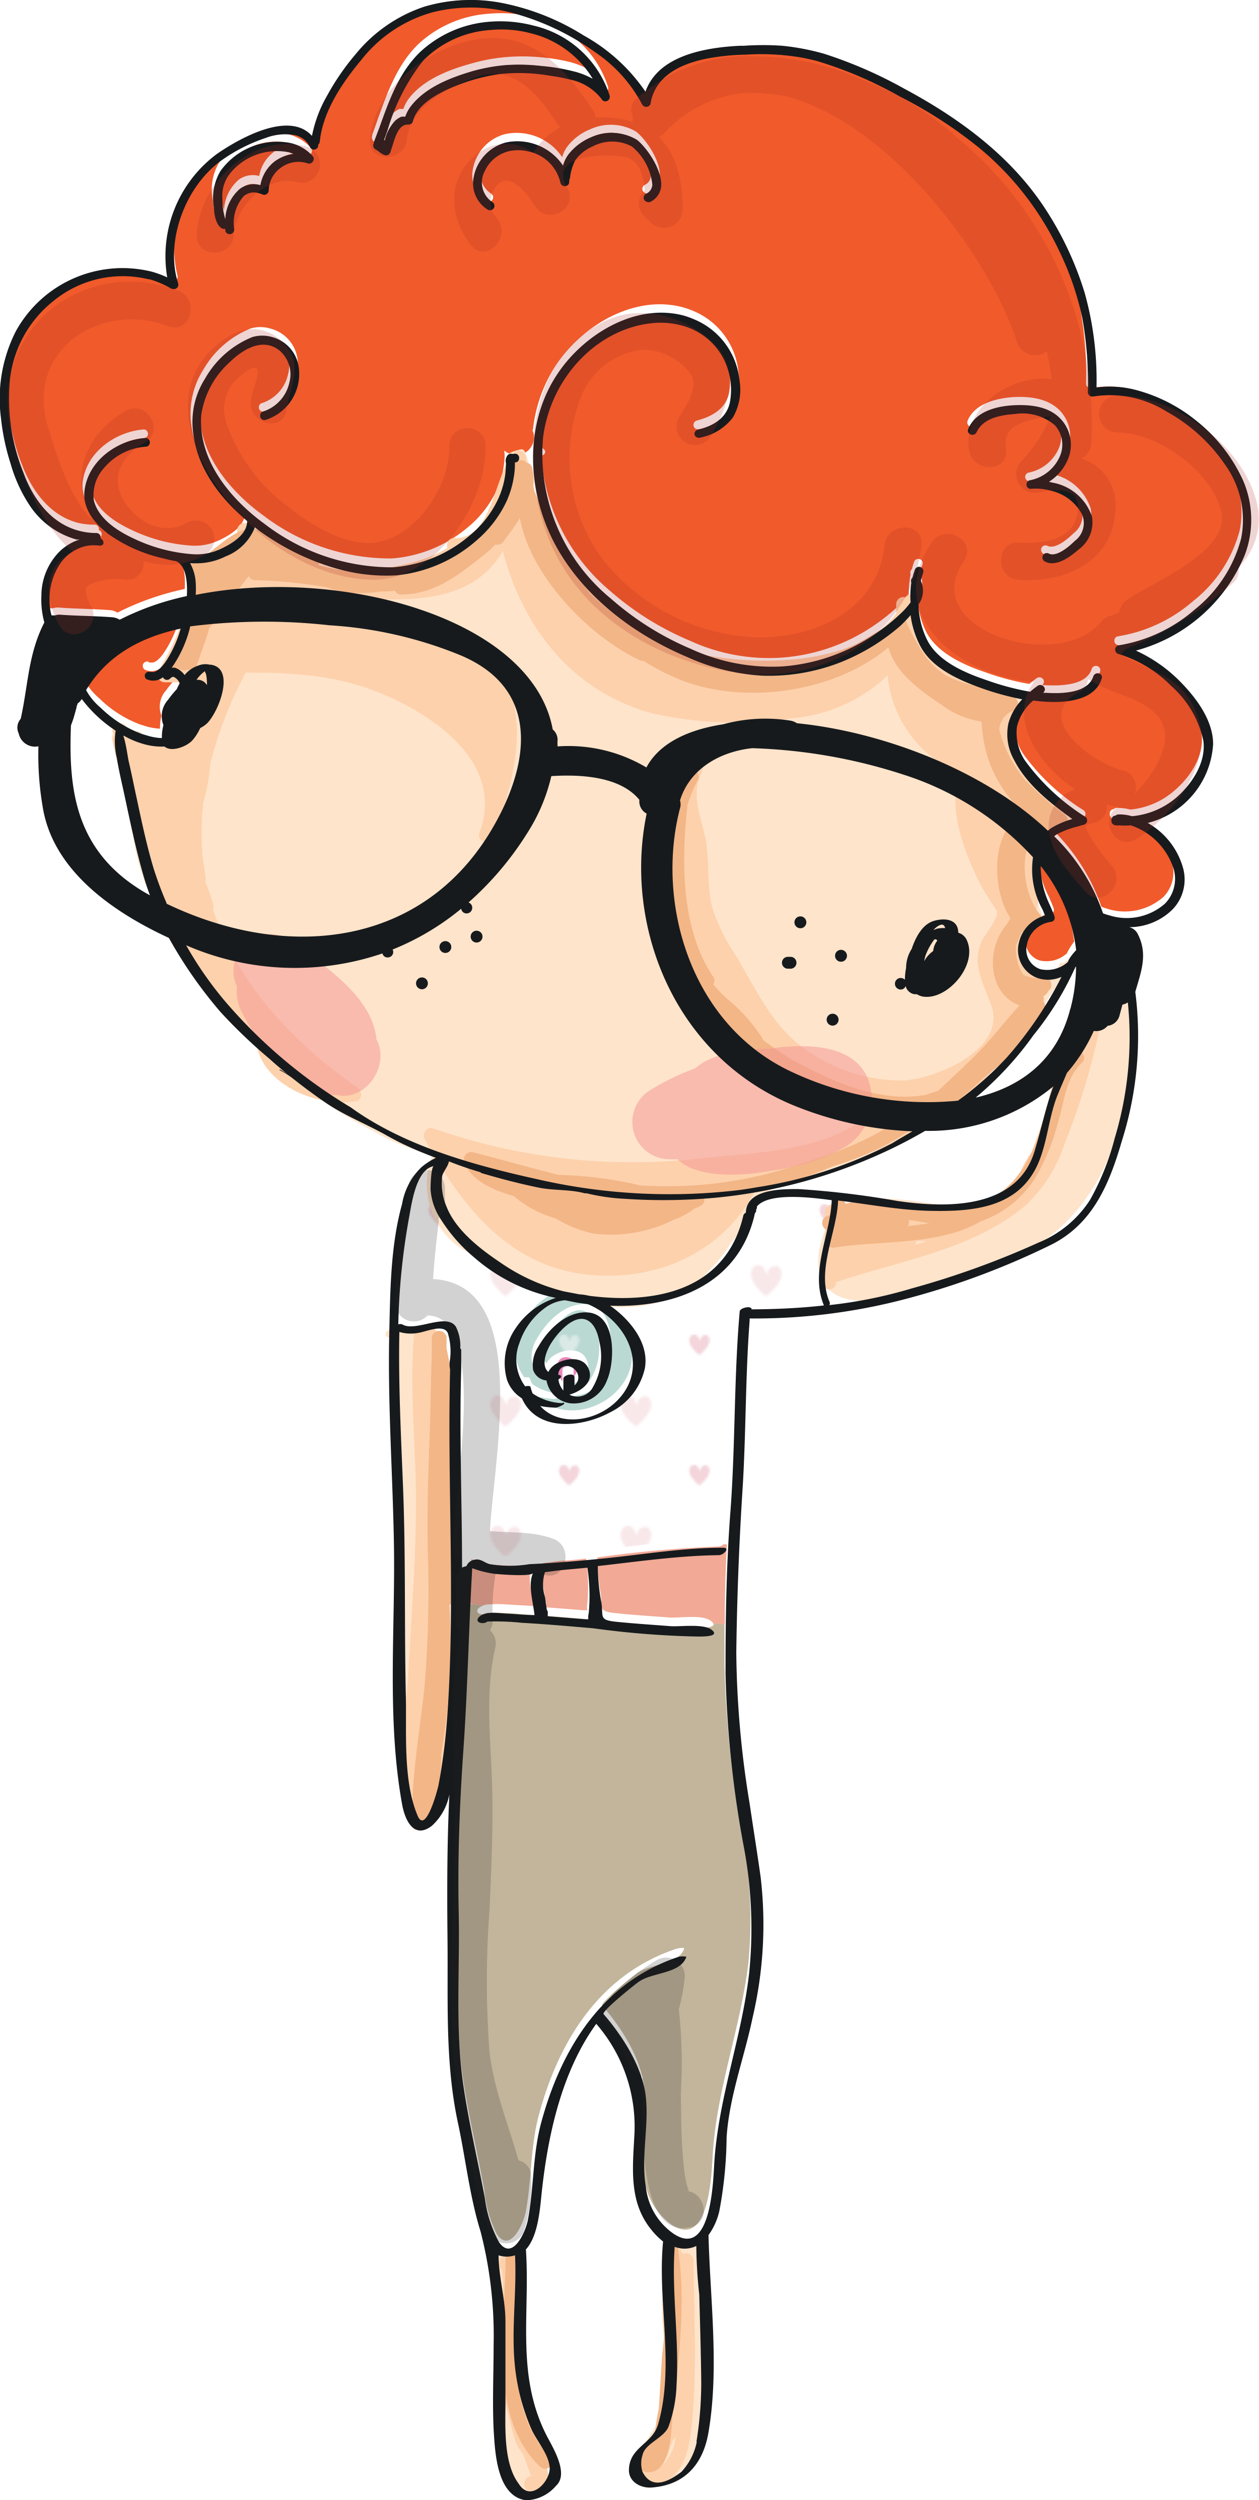 <svg xmlns="http://www.w3.org/2000/svg" xmlns:xlink="http://www.w3.org/1999/xlink" viewBox="0 0 106.46 211.36"><defs><style>.cls-1{fill:none;}.cls-2{fill:#bbd9d3;}.cls-3{fill:#ebf3f1;}.cls-4{fill:#dbeae6;}.cls-5{fill:#fff;}.cls-6{fill:#f9e8ea;}.cls-7{fill:#f4d5db;}.cls-8{fill:#e888b8;}.cls-9{fill:#f2a995;}.cls-10{fill:url(#New_Pattern_Swatch_17);}.cls-11{fill:#c2b59b;}.cls-12{fill:url(#New_Pattern_Swatch_21);}.cls-13{fill:#f15a2b;}.cls-14{fill:#fee4ca;}.cls-15{fill:#fdd1ac;}.cls-16{fill:#f3b687;fill-rule:evenodd;}.cls-17{fill:#f59292;opacity:0.5;}.cls-18{fill:#161a1d;}.cls-19{fill:#ae2d24;}.cls-19,.cls-20{opacity:0.2;}.cls-20{fill:#231f20;}</style><pattern id="New_Pattern_Swatch_17" data-name="New Pattern Swatch 17" width="58" height="58" patternTransform="translate(-128.05 367.25) scale(0.19)" patternUnits="userSpaceOnUse" viewBox="0 0 58 58"><rect class="cls-1" width="58" height="58"/><rect class="cls-2" x="-11.25" y="-11.25" width="80.5" height="80.5"/><path class="cls-3" d="M34.28,22.7s-3.92-1.59-5.12,3.69l-.1-.05c-1.33-6.45-5.49-3.65-5.49-3.65C18.48,28,28.89,35.8,28.89,35.8S39.6,27.87,34.28,22.7Z"/><path class="cls-4" d="M2.76-4.72S.15-5.78-.66-2.26l-.06,0c-.89-4.3-3.66-2.43-3.66-2.43C-7.77-1.21-.83,4-.83,4S6.31-1.27,2.76-4.72Z"/><path class="cls-4" d="M60.76-4.72s-2.61-1.06-3.42,2.46l-.06,0c-.89-4.3-3.66-2.43-3.66-2.43C50.23-1.21,57.17,4,57.17,4S64.31-1.27,60.76-4.72Z"/><path class="cls-4" d="M2.76,53.28S.15,52.22-.66,55.74l-.06,0c-.89-4.3-3.66-2.43-3.66-2.43C-7.77,56.79-.83,62-.83,62S6.31,56.73,2.76,53.28Z"/><path class="cls-4" d="M60.76,53.28s-2.61-1.06-3.42,2.46l-.06,0c-.89-4.3-3.66-2.43-3.66-2.43C50.23,56.79,57.17,62,57.17,62S64.31,56.73,60.76,53.28Z"/></pattern><pattern id="New_Pattern_Swatch_21" data-name="New Pattern Swatch 21" width="58" height="58" patternTransform="translate(-128.05 367.25) scale(0.19)" patternUnits="userSpaceOnUse" viewBox="0 0 58 58"><rect class="cls-1" width="58" height="58"/><rect class="cls-5" x="-11.25" y="-11.25" width="80.5" height="80.5"/><path class="cls-6" d="M34.28,22.7s-3.92-1.59-5.12,3.69l-.1-.05c-1.33-6.45-5.49-3.65-5.49-3.65C18.48,28,28.89,35.8,28.89,35.8S39.6,27.87,34.28,22.7Z"/><path class="cls-7" d="M2.76-4.72S.15-5.78-.66-2.26l-.06,0c-.89-4.3-3.66-2.43-3.66-2.43C-7.77-1.21-.83,4-.83,4S6.31-1.27,2.76-4.72Z"/><path class="cls-7" d="M60.76-4.72s-2.61-1.06-3.42,2.46l-.06,0c-.89-4.3-3.66-2.43-3.66-2.43C50.23-1.21,57.17,4,57.17,4S64.31-1.27,60.76-4.72Z"/><path class="cls-7" d="M2.76,53.28S.15,52.22-.66,55.74l-.06,0c-.89-4.3-3.66-2.43-3.66-2.43C-7.77,56.79-.83,62-.83,62S6.31,56.73,2.76,53.28Z"/><path class="cls-7" d="M60.76,53.28s-2.61-1.06-3.42,2.46l-.06,0c-.89-4.3-3.66-2.43-3.66-2.43C50.23,56.79,57.17,62,57.17,62S64.31,56.73,60.76,53.28Z"/></pattern></defs><title>finalAsset 3</title><g id="Layer_2" data-name="Layer 2"><g id="Layer_1-2" data-name="Layer 1"><path class="cls-8" d="M17.32,57.18l0,.1a4.08,4.08,0,0,0-.07-.93,1,1,0,0,0-.12-.33,2.88,2.88,0,0,0-.7.73A.94.94,0,0,1,17.32,57.18Z"/><path class="cls-8" d="M79.82,77.72c-.07-.26-.24-.4-.62-.15a1.8,1.8,0,0,0-.37.32,1.82,1.82,0,0,1,.3-.11A2.57,2.57,0,0,1,79.82,77.72Z"/><path class="cls-9" d="M49.55,131.76c-.62.07-1.24.13-1.85.17-.35,0-1,.12-1.75.21a3.66,3.66,0,0,0,0,2.1c.06.37.12.74.16,1.11a.19.19,0,0,1,.08.16v.37l3.18.25.29,0a1.39,1.39,0,0,1,0-.54A15.69,15.69,0,0,0,49.55,131.76Z"/><path class="cls-8" d="M48.5,115.7v.66a.88.88,0,0,0,.23-1.07c-.29-.62-1.35-.86-1.59,0a.88.88,0,0,0,0,.17c.35,0,.22.24,0,.39a1.88,1.88,0,0,0,.42.93v-1C47.54,115.5,48.5,115.29,48.5,115.7Z"/><path class="cls-10" d="M50,116.49a5.14,5.14,0,0,0,.51-3.84c-.14-.66-.4-1.56-1.11-1.82-1.15-.43-2.48,1.27-3,2.08s-.79,1.85-.18,2.34a1.6,1.6,0,0,1,.21-.32c.65-.76,2.44-1.2,3.07-.17.73,1.19-.39,2.08-1.47,2.39l-.09,0A1.47,1.47,0,0,0,50,116.49Z"/><path class="cls-10" d="M46.84,118.26a6.83,6.83,0,0,1-1.24-.17c1.52,1.69,4.44,1.41,6.26-.21,2.66-2.38,1.73-5.87-1.06-7.76a6.6,6.6,0,0,0-1.17-.63l-.92-.13-1-.2a3.26,3.26,0,0,0-1.7.65,6,6,0,0,0-2.17,3,3.78,3.78,0,0,0,.49,3.62c.22,0,.44,0,.46.07A3.66,3.66,0,0,0,45,117a4.64,4.64,0,0,0,2.52.83C48,117.88,47.06,118.27,46.84,118.26ZM46.11,116a1.28,1.28,0,0,1-1.13-.89,2.84,2.84,0,0,1,.46-2c.8-1.41,2.39-3,4.15-2.85,2.46.16,2.31,4.17,1.64,5.73a3.05,3.05,0,0,1-3.16,2A2.37,2.37,0,0,1,46.11,116Z"/><path class="cls-11" d="M60.34,137.31c0,.32-.93.29-1.36.3a73.11,73.11,0,0,1-8.87-.69c-2-.17-4-.35-6-.46a21.65,21.65,0,0,0-2.94-.11c-.37.31-1.15,0-.65-.44a1.48,1.48,0,0,1,.33-.18c-.42,0-.88-.22-1.15-.1-.17,3.83-.29,7.65-.56,11.49-.33,4.66-.5,9.25-.4,13.93.1,4.86-.31,9.82.41,14.65.47,3.13,1.22,6.28,1.8,9.4A10.52,10.52,0,0,0,42,188.85c1.11,1.68,2.25-.8,2.46-1.87.51-2.75.38-5.51,1.12-8.24,1.71-6.31,5.22-11.88,11.63-14a1.58,1.58,0,0,1,.65-.05c-.44,1.44-2.82,1.3-3.95,2.09-.27.19-3.18,2.53-3,2.76,1.63,1.83,3.33,4.54,3.57,7s-.43,5.09,0,7.57a5.6,5.6,0,0,0,2.37,4c3.15,2,3.32-4.42,3.42-6,.34-5.49,2.33-10.61,3-16.07a37.3,37.3,0,0,0-.52-11,91.37,91.37,0,0,1-1.49-14.29c0-1.13,0-2.25,0-3.38A1.1,1.1,0,0,0,60.34,137.31Z"/><path class="cls-9" d="M60.74,130.74a100.69,100.69,0,0,0-10.23.92,19.09,19.09,0,0,0,.26,2.92c.24,1.3-.34,1.62,1.28,1.79s3,.25,4.56.37c.84.06,2.85-.29,3.54.32a.53.53,0,0,1,.19.25,1.1,1.1,0,0,1,.94.07q0-3.42.19-6.83h-.29A.86.86,0,0,1,60.74,130.74Z"/><path class="cls-12" d="M70.18,100.68c-1.59-.21-5.38-.7-6.34.53a.31.31,0,0,1,.09.31l0,.12a.27.27,0,0,1-.09.15l-.06.15a.09.09,0,0,1,0,.06c-1.39,5.89-6.8,7.86-12.22,7.65l.21.14c1.56,1.15,3.12,3.07,2.75,5.15a5.43,5.43,0,0,1-2.9,3.7c-2.45,1.35-6.24,1.69-7.5-1.16a2.88,2.88,0,0,1-1.26-1.57,5.11,5.11,0,0,1,.75-4.38A6.32,6.32,0,0,1,46.93,109a15,15,0,0,1-6.82-3.54,13.59,13.59,0,0,1-3-3.56,5.07,5.07,0,0,1-.63-2.12c0-.22,0-1.94.29-2-1.5.3-1.88,3.09-2.09,4.25a56.75,56.75,0,0,0-.93,9.14.53.53,0,0,1,.34,0c1.09.69,3.77-1,4.53.22a3.51,3.51,0,0,1,.37,1.81.23.23,0,0,1,.08.19c0,.43,0,.86,0,1.28,0,0,.06.12,0,.22h0c-.17,5.61,0,11.23.06,16.85a1.79,1.79,0,0,1,.37-.12.88.88,0,0,1,.6-.52c.58-.18.85.19,1.37.35a10.64,10.64,0,0,0,3.38,0c2.1-.1,4.26-.29,6.36-.5,3.3-.33,6.64-.86,10-.9.42,0,.32.26.08.45h.29c.05-1.11.11-2.21.2-3.31.43-5.71.29-11.44.8-17.13,0-.29.84-.46,1-.21V110c2,0,4.09-.1,6.12-.31l0,0c-1.2-2.86.57-6,.66-8.9Z"/><path class="cls-9" d="M40.82,135.73a2.11,2.11,0,0,1,.38-.09.34.34,0,0,0,.12-.09.34.34,0,0,1-.12.09,11.23,11.23,0,0,1,1.68,0l2.25.13c-.17-1.17-.57-2.52-.13-3.56-.14.32-2.93.11-3.3.06a8.58,8.58,0,0,1-1.84-.47c-.07,1.26-.13,2.53-.19,3.79C39.94,135.51,40.4,135.73,40.82,135.73Z"/><path class="cls-8" d="M78.78,79.67a2,2,0,0,1,.34-.88.15.15,0,0,0-.24-.09A4.9,4.9,0,0,0,78.19,80a5.94,5.94,0,0,0-.16.58A2.3,2.3,0,0,1,78.78,79.67Z"/><path class="cls-13" d="M12.57,56l.13,0c.36.1.8-.24,1.28-1a10.22,10.22,0,0,0,1.19-2.66c-3.3.71-6.18,2.22-8,5.2a5.27,5.27,0,0,0,1.21,1.48,9.9,9.9,0,0,0,3.48,2.23l.59.18a5.1,5.1,0,0,0,1.08.17,4.21,4.21,0,0,1,.12-1.1,2.08,2.08,0,0,1,.4-2.15,7.57,7.57,0,0,1,.73-.88c.08-.18.17-.35.26-.51a1.08,1.08,0,0,0-.5-.53s-.15,0-.34.15a.37.37,0,0,1-.58-.13,1.36,1.36,0,0,1-1.12.26l-.17-.06a.37.37,0,0,1,.23-.71Z"/><path class="cls-13" d="M19.37,13.87a3.07,3.07,0,0,0-.66,2.24,5.71,5.71,0,0,0,.23,1.65,3.64,3.64,0,0,1,1.25-2.57,2,2,0,0,1,1.73-.31,3.19,3.19,0,0,1,1.19-2,3.31,3.31,0,0,1,1.61-.67,2.27,2.27,0,0,0-.46-.16A5.11,5.11,0,0,0,19.37,13.87Z"/><path class="cls-13" d="M88.7,75.82c.13.3.26.61.38.92a.38.38,0,0,1,0,.33.35.35,0,0,1-.26.18,2.38,2.38,0,0,0-2.06,1.94,1.73,1.73,0,0,0,1.13,2,2.57,2.57,0,0,0,2.32-.59l.09-.18a7,7,0,0,1,.53-.83,14,14,0,0,0-3-7.11A7.36,7.36,0,0,0,88.7,75.82Z"/><path class="cls-13" d="M45.7,4.84a16,16,0,0,1,2.56.42A7,7,0,0,1,50,6a8.47,8.47,0,0,0-5.21-3.83,9.73,9.73,0,0,0-3.48-.28,8.78,8.78,0,0,0-5.67,2.61,17.3,17.3,0,0,0-3,5.9l-.27.76a.56.56,0,0,1,0,.08,3.59,3.59,0,0,1,.88-1.68,1.79,1.79,0,0,1,.54-.35l.22,0h.1a3.17,3.17,0,0,1,.51-.94c1.32-1.67,3.6-2.44,5.2-2.89a15.16,15.16,0,0,1,2.82-.54A16.52,16.52,0,0,1,45.7,4.84Z"/><path class="cls-13" d="M103.45,38.58a14.55,14.55,0,0,0-5-4.55,9.05,9.05,0,0,0-6.17-1.24h-.16a.38.38,0,0,1-.28-.38,31.11,31.11,0,0,0-.47-6.2,24.46,24.46,0,0,0-2-5.8,25.3,25.3,0,0,0-6.72-8.64,38,38,0,0,0-6.64-4.36,34.63,34.63,0,0,0-7-3c-.48-.12-1-.23-1.4-.31A20.68,20.68,0,0,0,63,3.88a19.59,19.59,0,0,0-3.27.34c-2.87.58-4.48,1.88-4.78,3.86a.37.37,0,0,1-.17.26.39.39,0,0,1-.54-.14,12.12,12.12,0,0,0-3.87-4.35A21.64,21.64,0,0,0,43.51.53a13.56,13.56,0,0,0-7-.12,11.69,11.69,0,0,0-6,4c-1.38,1.68-3.26,4.22-3.52,7a.35.35,0,0,1-.14.25.33.33,0,0,1-.07.27.37.37,0,0,1-.39.13.4.4,0,0,1-.24-.2,1.8,1.8,0,0,0-1.23-1,4.63,4.63,0,0,0-2.5.23,13.78,13.78,0,0,0-3.88,2A10,10,0,0,0,15,23.27a.4.4,0,0,1-.08.38.37.37,0,0,1-.37.1l-.1,0a7.79,7.79,0,0,0-1.86-.81l-.09,0a9.26,9.26,0,0,0-8.07,1.85A9.9,9.9,0,0,0,.74,31.34a17,17,0,0,0,1.14,8c.58,1.5,1.94,4.12,4.68,4.85A5.54,5.54,0,0,0,8,44.35a.37.37,0,0,1,.36.41.09.09,0,0,1,0,.05l0,0a.36.36,0,0,1,.22.46.35.35,0,0,1-.45.25l-.1,0a2.88,2.88,0,0,0-1.68.31A3.64,3.64,0,0,0,5,46.91a5.42,5.42,0,0,0-1,3.3,4.86,4.86,0,0,0,.17,1.22,1.35,1.35,0,0,1,.28,0,1.32,1.32,0,0,1,.5-.07c1.44.11,2.89.11,4.33.22a1.32,1.32,0,0,1,.65.21,23.33,23.33,0,0,1,5.69-2,8.72,8.72,0,0,0,0-1c-.08-1.07-.37-1.69-.91-1.94l-.05,0-.68-.14-.71-.17A12.72,12.72,0,0,1,9.1,44.48C7.56,43.35,6.83,42,7,40.67c.38-2.59,2.91-4.18,5.1-4.36l.13,0a.38.38,0,0,1,.28.4.37.37,0,0,1-.33.33,5.13,5.13,0,0,0-3.56,1.81,3.39,3.39,0,0,0-.85,2.71c.28,1.24,1.41,2.33,3.34,3.23a13.76,13.76,0,0,0,5,1.33,4.76,4.76,0,0,0,2.38-.43c1.48-.68,2.21-1.46,2.26-2.38-1.87-1.55-4.14-4.07-4.56-7.33a6.88,6.88,0,0,1,1-4.72,8.09,8.09,0,0,1,4-3.49,2.9,2.9,0,0,1,1.65,0A3.09,3.09,0,0,1,25.09,30a4.07,4.07,0,0,1-2.74,4.79h-.2a.36.36,0,0,1-.26-.35.37.37,0,0,1,.28-.37,3.3,3.3,0,0,0,2.2-2.49,2.62,2.62,0,0,0-.83-2.65,2.24,2.24,0,0,0-.82-.43c-1.42-.38-2.88.89-3.44,1.45a7.45,7.45,0,0,0-2.37,4.48c-.28,4.58,3.67,7.94,5.39,9.17a17.68,17.68,0,0,0,10.83,3.61,11.23,11.23,0,0,0,6.4-2.61A9,9,0,0,0,42,41.44a6.91,6.91,0,0,0,.59-2,6.2,6.2,0,0,0,.08-.93s0-.1,0-.15a.77.77,0,0,1,.13-.64l.09-.07a.28.28,0,0,1,.12-.38,11.24,11.24,0,0,1,1.72-1,.31.31,0,0,1,.33.11A12.39,12.39,0,0,1,47,30.89c2.17-3.29,6.53-6,10.68-4.93a8.19,8.19,0,0,1,1.05.37,6.25,6.25,0,0,1,3.71,5.09,4.81,4.81,0,0,1-.57,3.17,4.68,4.68,0,0,1-2.77,1.69h-.19a.37.37,0,0,1-.27-.36.39.39,0,0,1,.29-.37c1.59-.41,2.51-1.21,2.73-2.38A5.82,5.82,0,0,0,61,29.35a5.51,5.51,0,0,0-3.46-2.62,6.76,6.76,0,0,0-2.25-.21c-4.73.36-8.79,4.52-9.44,9.7a12,12,0,0,0-.1,1.47A1.55,1.55,0,0,0,46,38c.25.2,0,.51-.23.51a16.33,16.33,0,0,0,5.77,11.4,24.68,24.68,0,0,0,6.79,4.25A16,16,0,0,0,66,55.6,15.84,15.84,0,0,0,73.72,53a17,17,0,0,0,2.36-1.88,7.71,7.71,0,0,0,.77-.9A8.67,8.67,0,0,1,77,48.55a.39.39,0,0,1,0-.28.33.33,0,0,1,.11-.15,4.71,4.71,0,0,1,.2-.66.38.38,0,0,1,.68,0,.36.36,0,0,1,0,.29,5.45,5.45,0,0,0-.2.69,1.94,1.94,0,0,1-.2,2,7.09,7.09,0,0,0,.77,3.06c1,1.8,3.28,2.76,4.93,3.32a21.58,21.58,0,0,0,3.75,1c.2-.17.41-.34.64-.5a.39.39,0,0,1,.59.24.38.38,0,0,1-.15.36l0,0h.21c2.34.14,3.7-.34,4-1.42a.38.38,0,0,1,.68,0,.36.36,0,0,1,0,.29c-.43,1.34-1.92,2-4.32,2a13.42,13.42,0,0,1-1.46-.12,4,4,0,0,0-1.38,2.24,4.14,4.14,0,0,0,.7,2.86,18.18,18.18,0,0,0,5.08,4.73.38.38,0,0,1,.15.37.37.37,0,0,1-.25.29l-.53.15a7.43,7.43,0,0,0-1.76.66c-.09.05-.16.12-.24.17a16.68,16.68,0,0,1,4.13,6.51,5.1,5.1,0,0,0,.55.19,4.93,4.93,0,0,0,4.68-1,2.93,2.93,0,0,0,.73-2.94,5.68,5.68,0,0,0-3.62-3.68,6.79,6.79,0,0,1-1,0,1,1,0,0,1-.27,0,.38.38,0,0,1-.36-.33v-.1a.37.37,0,0,1,.13-.31.35.35,0,0,1,.22-.08.32.32,0,0,1,.25-.1,4.18,4.18,0,0,1,1.14.14,6.62,6.62,0,0,0,3.78-1.65c1.27-1.09,2.52-2.92,2.24-4.79A8.48,8.48,0,0,0,99,57.26a10.6,10.6,0,0,0-4.51-2.74.37.37,0,0,1-.26-.38.36.36,0,0,1,.32-.35,12.78,12.78,0,0,0,6.37-3,11.26,11.26,0,0,0,3.92-6A8.05,8.05,0,0,0,103.45,38.58ZM26.33,12.94a.36.36,0,0,1-.41.17l-.19-.06a2.48,2.48,0,0,0-2.13.44,2.45,2.45,0,0,0-1,1.91.35.35,0,0,1-.14.28.37.37,0,0,1-.32.07,1.9,1.9,0,0,0-.38-.13,1.31,1.31,0,0,0-1.27.26,3.45,3.45,0,0,0-.81,2.78.36.36,0,0,1-.12.33.38.38,0,0,1-.35.08.34.34,0,0,1-.27-.3.66.66,0,0,1,0-.14.51.51,0,0,1-.18,0c-.55-.15-.72-1.15-.77-1.74a4.47,4.47,0,0,1,.54-3.15,5.92,5.92,0,0,1,5.92-2.37,3.66,3.66,0,0,1,1.84,1.15A.35.35,0,0,1,26.33,12.94Zm11.39-6c-1.17.55-2.56,1.36-2.91,2.69a.38.38,0,0,1-.37.27c-.75,0-1,.77-1.37,1.81-.06.2-.11.39-.17.55a.38.38,0,0,1-.45.23h0a1.94,1.94,0,0,1-.5-.3,1.7,1.7,0,0,0-.28-.18.41.41,0,0,1-.19-.25.36.36,0,0,1,0-.3.29.29,0,0,1,0-.09c.16-.41.31-.84.46-1.28.81-2.26,1.65-4.61,3.41-6.34a9.71,9.71,0,0,1,6-2.59A10.9,10.9,0,0,1,45,1.44a8.83,8.83,0,0,1,6.41,5.89.38.38,0,0,1-.09.39.35.35,0,0,1-.36.1.33.33,0,0,1-.2-.15A4.52,4.52,0,0,0,48.06,6a12.39,12.39,0,0,0-1.54-.3,15.79,15.79,0,0,0-4.36-.12A16,16,0,0,0,37.72,6.89ZM55.78,15a1.6,1.6,0,0,1-.93,1.33.34.34,0,0,1-.26,0,.38.38,0,0,1-.07-.7.88.88,0,0,0,.52-.77,4.79,4.79,0,0,0-1.74-3.22,3.51,3.51,0,0,0-3.31,0,3.45,3.45,0,0,0-1.47,1.16,4.14,4.14,0,0,0-.44,1.51c0,.13,0,.25-.07.38a.41.41,0,0,1-.18.26.38.38,0,0,1-.56-.24,3.49,3.49,0,0,0-2.64-2.63A3.68,3.68,0,0,0,43.12,12a3,3,0,0,0-2.24,1.71,2,2,0,0,0,.65,2.66.37.37,0,0,1,.14.46.38.38,0,0,1-.44.21L41.12,17A2.6,2.6,0,0,1,40,14.24a3.73,3.73,0,0,1,2.7-2.9,4.64,4.64,0,0,1,4.84,1.95,2.7,2.7,0,0,1,.51-1,4.59,4.59,0,0,1,1.81-1.34,4.2,4.2,0,0,1,3.93.18C54.54,11.7,55.93,13.59,55.78,15ZM91.09,45.81c-.68.59-1.69,1.35-2.6,1.1a1.06,1.06,0,0,1-.25-.09.39.39,0,0,1-.18-.48.37.37,0,0,1,.5-.2c.49.26,1.31-.17,2.22-1.06a1.89,1.89,0,0,0,.6-2.26,3.93,3.93,0,0,0-2.67-2,4.44,4.44,0,0,0-1.6-.15l-.14,0a.37.37,0,0,1-.28-.37.38.38,0,0,1,.3-.35,3.51,3.51,0,0,0,2.52-2,2.45,2.45,0,0,0-.42-2.66,4.22,4.22,0,0,0-3.36-.94c-1.8.12-2.85.61-3.22,1.5a.37.37,0,1,1-.69-.28c.65-1.57,2.68-1.91,3.84-2,1.87-.1,3.16.29,4,1.18a3.18,3.18,0,0,1,.56,3.44A4.09,4.09,0,0,1,88.63,40l.29.07A4.35,4.35,0,0,1,92.23,43,2.81,2.81,0,0,1,91.09,45.81Z"/><path class="cls-13" d="M43.65,38.47a1.5,1.5,0,0,0,0-3,1.5,1.5,0,0,0,0,3Z"/><path class="cls-14" d="M94.67,81.39c-1.15-2-3.29-1.06-4.72,0a.29.29,0,0,0-.13,0h0l-.14,0,0,0a.18.18,0,0,0-.07.05h0l-.05.09h0a.41.41,0,0,0,0,.11h0A2.1,2.1,0,0,1,86,81.12c-.45-1.31,1-2.79,2-3.35a.32.32,0,0,0,.14-.36C87,74.62,87,70,90.78,69.48a.32.32,0,0,0,.15-.53c-1.21-1-2.62-1.85-3.73-3A5.46,5.46,0,0,1,87,59.1c.15-.2.09-.55-.22-.54-3.72.2-9.16-1.61-9.33-6a.31.31,0,0,0-.35-.3l.13-.14c.22-.26-.07-.7-.38-.49-1.46,1-2.81,2.08-4.36,2.9a.29.29,0,0,0-.06.47c-4.42,2.11-10,2-14.52.27C51.54,52.92,47,47.24,44.92,41a.27.27,0,0,0-.13-.16v-.4a4.51,4.51,0,0,0-.43-2.29A.29.29,0,0,0,44,38c-.28.06-1.1.25-1.14.61A14.3,14.3,0,0,1,41.63,43a9.66,9.66,0,0,1-6.32,4.88c-4.64,1.24-9.85-.55-13.77-3a.32.32,0,0,0-.47.27c-.07,1.7-3.79,2.53-5.11,2.47a.31.31,0,0,0-.22.53c1.71,1.83.16,6.38-1.58,7.74a.32.32,0,0,0,0,.45c.05.07.12.12.18.19a.3.3,0,0,0,0,.51,8.72,8.72,0,0,1,1.38.87c-.71,1.69-1.5,3.28-2.07,5.05-.51,1.56-1.46.5-2.22-.09A5.41,5.41,0,0,0,9.84,62a.3.3,0,0,0-.39.3,15.92,15.92,0,0,0,.94,3.52,21.49,21.49,0,0,1,.91,5.11,16.09,16.09,0,0,0,2.86,7.16c.54.82,1.11,1.65,1.67,2.48-.05,1.82,1.72,3.31,2.85,4.59a58.05,58.05,0,0,0,6,5.88,33,33,0,0,0,6.68,4.46,20.25,20.25,0,0,0,5.2,2.15A6.58,6.58,0,0,0,41,106.45a.3.3,0,0,0,.29-.09c2.54,2.49,5.91,3.58,9.58,4a11,11,0,0,0,6.81-1.06,13.29,13.29,0,0,0,4.12-4.22,7.39,7.39,0,0,0,1.6-2.72c.72-1.49,1.66-1.8,3.18-2.22a46.52,46.52,0,0,0,10-3.93,36.82,36.82,0,0,0,8.31-6.61,20.51,20.51,0,0,0,3-3.94c1-1.62,1.77-3.16,3.5-4a97.52,97.52,0,0,1-2,11c-.87,3.14-2.55,7.86-6,9-4,1.29-10.25-2.46-13.21,1.68-.95,1.34-1.52,4.12-.29,5.48s3.16,1.22,4.74,1a34.64,34.64,0,0,0,6.92-1.91,27.87,27.87,0,0,0,6.8-3.09c5.25-3.73,7.22-10.57,7.46-16.72C95.82,85.91,95.81,83.32,94.67,81.39Z"/><path class="cls-14" d="M38.15,125.87a119.8,119.8,0,0,0-.61-13,.33.33,0,0,0-.32-.31c-1.13,0-2.25.06-3.38,0a.74.74,0,0,0-.58-.51c-.25,0-.34.22-.27.41h0c-.39-.07-.56.54-.17.6l.62.07c.15,1.32,0,5.16,0,5.75-.12,3.84.17,7.71.21,11.56,0,4.85-.05,9.71.08,14.56,0,1.84.07,3.68.15,5.52a7.47,7.47,0,0,0,1,4,.31.31,0,0,0,.43.11c1.62-1.09,1.91-3.6,2.13-5.37.41-3.4.65-6.84.78-10.26C38.35,134.61,38.22,130.24,38.15,125.87Z"/><path class="cls-14" d="M45.26,204a14.62,14.62,0,0,1-1.51-5.86c0-2.54.45-5,.26-7.59,0-.22-.27-.43-.47-.27H42a.26.26,0,0,0-.18-.06c-.2-.29-.69,0-.51.35,2,3.72,1.33,8.28.83,12.28a11.18,11.18,0,0,0,.59,5.87c.29.7,1.06,2.18,2.06,2C47.46,210.33,45.78,205.29,45.26,204Z"/><path class="cls-14" d="M59.77,197.15c0-2.6-.08-5.21-.18-7.81a.33.33,0,0,0-.4-.31,6.18,6.18,0,0,1-2.42.26l-.13,0h0c-.18-.36-.72,0-.54.32a1.78,1.78,0,0,0,.23.33c.21,2.16-.25,4.28-.22,6.44a11.16,11.16,0,0,0,.47,2.75,5.52,5.52,0,0,1-.35,4.77c-.55,1-4.38,5.71-1.21,6.18,1.1.16,2.15-.74,2.86-1.45a7.75,7.75,0,0,0,1.81-4.71C59.93,201.72,59.75,199.39,59.77,197.15Z"/><path class="cls-15" d="M89.87,69.18a.63.63,0,0,0,.13-1c-2.35-2.53-5.37-4.66-4-8.56a.63.63,0,0,0-.28-.71,19.33,19.33,0,0,0-4.44-1.83c-2.76-.87-4-2.41-4.23-4.85a6.23,6.23,0,0,0,.52-1c.29-.69-.64-1.28-1-.73a.61.61,0,0,0-.79.58q0,.41,0,.78c-3.31,4.55-12.3,4.48-17,3.33C51.51,53.46,45.3,46,44.48,38.72c0-.48-.67-.91-1.07-.44-1.65,2-1.78,7.33-5,7.21a.6.6,0,0,0-.57.83C35,48,31.76,48.2,28.57,48.23a.55.55,0,0,0-.49.27,10.69,10.69,0,0,1-4.36-2C22.82,45.75,22,45,21,44.29a.63.63,0,0,0-.94.54c0,2-2,2.4-3.56,2.62a.48.48,0,0,0-.37.22.66.66,0,0,0-.39.71c.5,3.08-.85,5.78-2.35,8.36a.63.63,0,0,0,.54.94l1.19,0a.54.54,0,0,0,0,.22,10.45,10.45,0,0,1-1.42,4.44,3,3,0,0,1-1.45.13l-.09-.24a.65.65,0,0,0-1-.27,2.63,2.63,0,0,1-.47-.52c-.44-.67-1.52,0-1.08.63a.86.86,0,0,0,.07.1.54.54,0,0,0-.13.56c1.44,5.19,2.16,10.21,4.4,15.19,1.9,4.19,4.21,7.85,7.81,10.49a.57.57,0,0,0,0,.22c.82,3.25,5.26,5,8.33,4.46.58-.11.55-.86.15-1.14C24.85,88.21,20,83.09,18,76.83a.53.53,0,0,0,0-.47c-.18-.59-.39-1.19-.62-1.78l0-.2a.8.8,0,0,0,0-.27c-.09-.64-.19-1.27-.28-1.91a1.1,1.1,0,0,1,0-.18,23.36,23.36,0,0,1,0-3.24c0-.14,0-.29.05-.43s0-.27,0-.4a15.12,15.12,0,0,0,.63-3.39,34,34,0,0,1,3-7.7c4.1,0,7.85.19,11.86,1.93,4.57,2,10,6,7.9,11.62-.28.76.93,1.08,1.21.33l0-.11a.74.74,0,0,0,.13-.21c1.58-4.42,3-9.8.31-14.09-1.75-2.79-5.56-3.66-8.66-4.54a.67.67,0,0,0-.62-.67,21.41,21.41,0,0,1-5.27-.73l2.22.15a.55.55,0,0,0,.47.23,11,11,0,0,0,1.5-.12c4.32.16,8.48-.29,10.69-4.06,1.72,6.55,5.92,11.93,12.71,13.73a32.23,32.23,0,0,0,11.83.39,13.41,13.41,0,0,0,8-3.61,9.91,9.91,0,0,0,6.29,8.35c-1.43,2.36.22,6.55,1.23,8.67a19.08,19.08,0,0,0,1.66,2.78c.39.54-1,2.14-1.23,2.68-.89,1.93.19,3.63.82,5.43,1.33,3.84-5.09,6.34-7.69,6.34a14.21,14.21,0,0,1-8.83-3.24c-2.24-1.9-3.64-4.92-5.13-7.4a15.77,15.77,0,0,1-1.94-3.95c-.44-1.64-.27-3.53-.49-5.22,0,0,0-.05,0-.08s0,0,0-.08c-.32-2-1.46-4.12-.39-6.12a.63.63,0,0,0-1.08-.63,20.71,20.71,0,0,0,4.85,25.91c3.05,2.47,6.66,3,10.37,3.62-3.45,3.17-9.75,3.28-14.08,3.75a51,51,0,0,1-22.8-2.52c-.54-.19-.94.48-.7.92,3,5.47,7,10.7,13.66,11.43,5.91.65,11.43-1.82,14.23-6.95h.17c2.56-.37,5.28-1.74,7.72-2.62a45.73,45.73,0,0,0,6.93-3.09c4.66-2.61,7.55-7.48,10.18-11.95a.64.64,0,0,0-.71-.92c-3.16.62-.61-4.45-.36-5.67a3.74,3.74,0,0,0-.3-2C86.79,72.08,88,70.49,89.87,69.18Z"/><path class="cls-15" d="M91.75,87a41.68,41.68,0,0,0-2,4.22.59.59,0,0,0-.64.43,50.79,50.79,0,0,1-1.89,5.75,8.8,8.8,0,0,0-.9,1.59,6.88,6.88,0,0,1-2.19,2.1c-1.77,1.06-4.82.87-6.84,1a24.39,24.39,0,0,1-6.72-.27.64.64,0,0,0-.79.6c0,.85,0,1.69-.07,2.53a13,13,0,0,0-.25,3.43c0,.68,1.07.88,1.23.16l0-.15c5.37-1.82,11.74-2.77,16.12-6.57A12.51,12.51,0,0,0,90,96.75a58.43,58.43,0,0,0,2.87-9.27A.62.62,0,0,0,91.75,87ZM77.38,105.22a.42.42,0,0,0,.1-.32l.09,0a7.56,7.56,0,0,0,.83,0Q77.89,105.09,77.38,105.22Z"/><path class="cls-15" d="M36.9,112.57a.7.7,0,0,0-.93-.38.67.67,0,0,0-.94.54c-.45,4.88.18,9.69.15,14.56s-.42,9.66-.66,14.48c-.05,1-1.09,8.35.34,10.14l.09.24a.62.62,0,0,0,1,.1c1.33-.41,1.44-3.07,1.59-4.1A61.1,61.1,0,0,0,38,137.59c-.11-4.58,0-9.07.33-13.64A25.58,25.58,0,0,0,36.9,112.57Z"/><path class="cls-15" d="M44,203a23.79,23.79,0,0,1-.58-6.44c.06-1.73.76-4-.07-5.58l0,0a0,0,0,0,0,0,0l-.05-.06s0-.06-.07-.08a.55.55,0,0,0-.58-.12.58.58,0,0,0-.43.4v0a.76.76,0,0,0,0,.16v.16a.57.57,0,0,0,.2.46,9.67,9.67,0,0,1-.08,3.48,30.13,30.13,0,0,0,0,4.75,19.58,19.58,0,0,0,.38,2.78s0,.08,0,.12c.27,1.08.51,2.15.81,3.22a3.56,3.56,0,0,0,.7,1.21c.37,1,.67,1.86.7,1.86-.79.08-.8,1.33,0,1.25.62-.06,1.46-.14,1.46-1C46.28,207.54,44.74,205,44,203Z"/><path class="cls-15" d="M58.64,191.09a.62.62,0,0,0-.9-.54,2.2,2.2,0,0,0-.15-.26.63.63,0,0,0-1.14.15,24.37,24.37,0,0,0-.33,6.88c.1,2.56-.13,5.15-.17,7.72a.69.69,0,0,0-.24.21c-.61,1-1.93,2.64-1.68,3.9s1.85,1.07,2.66.4c1.6-1.32,1.75-3.73,1.9-5.67C58.93,199.64,58.66,195.34,58.64,191.09Zm-1.29,4.77c0-.84-.05-1.68,0-2.52A13.24,13.24,0,0,1,57.35,195.86ZM55.9,208.5a5.23,5.23,0,0,0,.77-1.65c.09-.2.18-.41.26-.62a.67.67,0,0,0,.21-.23A3.87,3.87,0,0,1,55.9,208.5Z"/><path class="cls-16" d="M90.07,68.92a31,31,0,0,1-3.41-3,11.15,11.15,0,0,1-2.17-4.25,1.88,1.88,0,0,1,.73-1.34l.08-.06a1.64,1.64,0,0,1,.4-.19A.65.65,0,0,0,85.87,59a.68.68,0,0,0-.21-.17.56.56,0,0,0-.57-.74,9.15,9.15,0,0,1-5.13-1,6.65,6.65,0,0,1-1.82-1.77c-.52-.81-1-1.67-1.42-2.53a.58.58,0,0,0-.69-.52.66.66,0,0,0-.31.16c-2.89,1.9-5.84,3.68-9.34,4.09S59.16,55.75,56,54.29a22,22,0,0,1-6.15-4.14,39.68,39.68,0,0,1-4.68-8.7l-.06-.39A4.58,4.58,0,0,0,45,39.55a.57.57,0,0,0-.44-.43.69.69,0,0,0-1,0,.5.5,0,0,0-.57.44,19.53,19.53,0,0,0-.72,3.39c-.93,1.3-2.4,2.25-3.43,3.45h0a2.74,2.74,0,0,0-.92.58c-3,1.69-7.51,1.81-11,.78a.66.66,0,0,0-.38-.9,30.79,30.79,0,0,1-3.09-1.12c-.56-.22-1.48-1.06-2.15-1.06-1.69,0-3.59,2.4-5.15,3a.63.63,0,0,0-.28,1c.74.78.41,2.18,0,3.41a5,5,0,0,0-.45,1.41l0,.09h0l0,.16a.49.49,0,0,0,0,.25.47.47,0,0,0-.24.26,4.69,4.69,0,0,1-.8,1.43c-.4.51.14,1.44.76,1l.12-.1h0l0,0h0a.59.59,0,0,0,.6,0,.64.64,0,0,0,.79-.4c.35-1,.7-1.92,1-2.91a.29.29,0,0,0,0-.13c1.19-1.41,2.2-3,3.39-4.45a.56.56,0,0,0,.54.35,39.25,39.25,0,0,1,6.19.63c.21.09.43.17.65.24A10.28,10.28,0,0,0,32.2,50c.4,0,.8,0,1.19-.07a.57.57,0,0,0,.53.33c2.86,0,5-1.75,7.14-3.46a8.69,8.69,0,0,0,.83-.77.63.63,0,0,0,.69-.25c.47-.67,1-1.31,1.38-2,.9,5.06,6.1,10.22,10.27,12.09l.18,0a21.05,21.05,0,0,0,3,1.55c5.4,2.21,13.14,1.17,17.72-2.7.54,2.15,2.76,3.72,4.51,4.88A7.39,7.39,0,0,0,83,61,12.41,12.41,0,0,0,83.51,64a10.74,10.74,0,0,0,3.12,4.76c-2.77,1.16-2.9,6.28-1.18,8.87-.11.17-.21.33-.3.49C83.32,80.21,83.53,84,86.21,85c-.95,1-1.83,2.16-2.74,3.16-1.3,1.44-2.73,2.71-4.13,4.05-.37.12-.75.24-1.13.38a.93.93,0,0,0-.1,0c-3.93.61-7.8-1.18-11.31-3.1-.77-.51-1.52-1-2.27-1.57a.89.89,0,0,0-.08-.17,14.25,14.25,0,0,0-2.76-3.14,10.11,10.11,0,0,1-1.38-1.4.52.52,0,0,0,0-.63c-2.71-4-2.72-9.75-2.17-14.53a10.43,10.43,0,0,1,.92-2.19A.63.63,0,0,0,58,65.25c-.09.16-.18.32-.26.49a.49.49,0,0,0-.58.44c-.08.52-.15,1.06-.21,1.61a24.11,24.11,0,0,0-.25,9.12,17.11,17.11,0,0,0,1.66,5.72,8,8,0,0,0,1.22,1.75.36.36,0,0,0,0,.1c0,.16,0,.31,0,.47a.59.59,0,0,0,0,.55,1.67,1.67,0,0,0,.12.23A3.91,3.91,0,0,0,62.41,89a.68.68,0,0,0,.43-.06,36.49,36.49,0,0,0,3.57,2.57.58.58,0,0,0,.81-.19c.81.48,1.62.93,2.55,1.37a.63.63,0,0,0,.64-.07,14.37,14.37,0,0,0,9,1h.14l.24-.08a.53.53,0,0,0,.51-.06l.38-.25.28-.11h0l.15-.06a.48.48,0,0,0,.31-.39,21.82,21.82,0,0,0,1.69-1.5c.56-.44,1.13-.87,1.67-1.35a10.86,10.86,0,0,0,3.58-4.59.57.57,0,0,0-.14-.57.5.5,0,0,0,0-.43A1.19,1.19,0,0,0,88.5,84a.59.59,0,0,0,.14-.22.63.63,0,0,0-.52-1.12,2.75,2.75,0,0,1-1.61-.27,4.07,4.07,0,0,1-.6-2.46c.16-.4.34-.79.51-1.18a.64.64,0,0,0,.91-.39.65.65,0,0,0,.66-1c-1.35-1.51-1.88-4.89-.65-6.68a3.92,3.92,0,0,1,.27-.33.68.68,0,0,0,.16-.36l.37.36a.6.6,0,0,0,1-.46h0C89.8,70.32,90.69,69.44,90.07,68.92Z"/><path class="cls-16" d="M76.1,94.58c-2.95,2.21-7.56,3.65-11.12,4.63a34.82,34.82,0,0,1-10.86,1,33.44,33.44,0,0,0-6.9-.89C44.75,98.7,42.3,98,40,97.41a.64.64,0,0,0-.71.92c.66,1.55,2.46,2.3,4.15,2.78A9.2,9.2,0,0,0,47,103a10,10,0,0,0,3.16,1.28,11.81,11.81,0,0,0,6.8-1.16,6.65,6.65,0,0,0,1.67-.87l.07-.07a5.62,5.62,0,0,0,.56-.25.56.56,0,0,0,.28-.64c1.26-.11,2.52-.26,3.75-.47a39.81,39.81,0,0,0,7.13-2.23,23.44,23.44,0,0,0,6.35-2.91C77.37,95.18,76.75,94.09,76.1,94.58Z"/><path class="cls-16" d="M90.6,89c-1.52,1.39-1.8,3.63-2.3,5.52-.85,3.16-2.28,5.76-4.92,7.14a.65.65,0,0,0-.4.06c-2.72,1.34-6.73.2-9.61-.09a4.16,4.16,0,0,0-1.86.13c-.19-.51-1-.63-1.17,0-.07.35-.11.7-.15,1h0A.63.63,0,0,0,70,104a5.73,5.73,0,0,1-.16.69.64.64,0,0,0,.77.77c3.71-.6,8.9-.16,12.31-2.21a8.94,8.94,0,0,0,4.64-3.7,18.43,18.43,0,0,0,1.91-4.69c.53-1.67.62-3.71,2-5C92.07,89.3,91.19,88.42,90.6,89ZM76.76,103.65a.6.6,0,0,0,.07-.52c.74.11,1.37.22,1.77.27C78,103.51,77.38,103.59,76.76,103.65Z"/><path class="cls-16" d="M37.76,114c0-.27,0-.55,0-.82h0v-.12a.63.63,0,0,0-1.25,0c0,.51,0,1,0,1.53q-.09,2.49-.12,5c-.13,3.79-.3,7.58-.22,11.37a100,100,0,0,1-.25,11.35c-.35,3.66-1.07,7.35-1.06,11a.64.64,0,0,0,.94.55c1.2-.57,1.46-3.25,1.51-5.59A54.93,54.93,0,0,0,38,135.65a.58.58,0,0,0,.47-.58C38.5,128.15,39.25,120.81,37.76,114Z"/><path class="cls-16" d="M46.53,207.66C42.36,203.69,44,196.09,44,191a.63.63,0,0,0-1.25,0c0,5.4-1.56,13.27,2.91,17.52C46.23,209.1,47.12,208.21,46.53,207.66Z"/><path class="cls-16" d="M57.33,190.05c-.12-.79-1.33-.45-1.21.34A38.65,38.65,0,0,1,56,199c-.12,1.55-.18,3.11-.3,4.66a17.11,17.11,0,0,0-.35,2.52.57.57,0,0,0-.23.16l-.74.63a.53.53,0,0,0-.25.73,1.35,1.35,0,0,0,0,.84.65.65,0,0,0,.61.46c2.17.09,2-3.93,2.18-5.34C57.44,199.23,58,194.47,57.33,190.05Z"/><path class="cls-17" d="M31.83,87.88c-.33-3.73-4.66-6.38-7.39-8.47a3.11,3.11,0,0,0-4.4,4,3.76,3.76,0,0,0,.33,2,15,15,0,0,0,6.54,6.75,3.19,3.19,0,0,0,1.62.42C31,93.09,33,90,31.83,87.88Z"/><path class="cls-17" d="M73.72,92.87C73.55,88.68,69.44,88,65,88.66c-2.16,0-4.81.4-6.22,1.66a20,20,0,0,0-3.75,1.81A3.15,3.15,0,0,0,56.63,98l.66,0c1.66,1.65,5.51,1.42,7.76,1a20.09,20.09,0,0,0,5.38-1.5,3.19,3.19,0,0,0,.58-.3A4.69,4.69,0,0,0,73.72,92.87Z"/><path class="cls-18" d="M51.33,116.68c.68-1.56.82-5.57-1.64-5.73-1.76-.12-3.34,1.44-4.15,2.86a2.83,2.83,0,0,0-.46,2,1.31,1.31,0,0,0,1.13.89,2.36,2.36,0,0,0,2,1.93A3,3,0,0,0,51.33,116.68Zm-3.69-.13v1a1.72,1.72,0,0,1-.42-.93c.23-.15.35-.36,0-.39a.86.86,0,0,1,0-.17c.23-.89,1.29-.65,1.59,0a.86.86,0,0,1-.23,1.06v-.66C48.61,116,47.64,116.23,47.64,116.55Zm.55,1.34c1.07-.32,2.2-1.21,1.46-2.4-.63-1-2.42-.58-3.07.17a1.6,1.6,0,0,0-.21.32c-.6-.48-.26-1.6.18-2.34s1.83-2.51,3-2.08c.71.27,1,1.16,1.12,1.82a5.18,5.18,0,0,1-.51,3.84,1.48,1.48,0,0,1-2,.69Z"/><path class="cls-18" d="M70.35,86.7a.48.48,0,0,0,.11-1A.48.48,0,0,0,70.35,86.7Z"/><path class="cls-18" d="M89,40.8l-.3-.07a4.18,4.18,0,0,0,1.58-1.85,3.18,3.18,0,0,0-.57-3.44c-.82-.89-2.11-1.28-4-1.18-1.15.06-3.18.39-3.83,2a.32.32,0,0,0,0,.3.4.4,0,0,0,.69,0C83,35.62,84,35.12,85.83,35a4.21,4.21,0,0,1,3.36.94,2.45,2.45,0,0,1,.42,2.66,3.47,3.47,0,0,1-2.52,2,.36.36,0,0,0-.29.36.36.36,0,0,0,.27.36l.14,0a4.65,4.65,0,0,1,1.6.15,4,4,0,0,1,2.68,2,1.88,1.88,0,0,1-.61,2.26c-.9.89-1.73,1.32-2.21,1.06a.37.37,0,0,0-.5.2.39.39,0,0,0,.18.48l.24.1c.91.24,1.93-.52,2.61-1.11a2.82,2.82,0,0,0,1.13-2.81A4.32,4.32,0,0,0,89,40.8Z"/><path class="cls-18" d="M53.86,11.82a4.2,4.2,0,0,0-3.94-.19A4.73,4.73,0,0,0,48.11,13a2.68,2.68,0,0,0-.5,1,4.65,4.65,0,0,0-4.85-1.95,3.74,3.74,0,0,0-2.7,2.9,2.61,2.61,0,0,0,1.16,2.76.27.27,0,0,0,.11.05.39.39,0,0,0,.45-.21.38.38,0,0,0-.14-.46A2,2,0,0,1,41,14.45a3,3,0,0,1,2.25-1.71,3.7,3.7,0,0,1,1.51.08,3.49,3.49,0,0,1,2.63,2.63.38.38,0,0,0,.56.24.35.35,0,0,0,.18-.26c0-.12,0-.25.07-.38a4.15,4.15,0,0,1,.45-1.51,3.49,3.49,0,0,1,1.46-1.16,3.55,3.55,0,0,1,3.32,0,4.82,4.82,0,0,1,1.73,3.22.87.87,0,0,1-.51.77.37.37,0,0,0,.07.7.34.34,0,0,0,.26,0,1.63,1.63,0,0,0,.93-1.34C56,14.32,54.64,12.43,53.86,11.82Z"/><path class="cls-18" d="M105.26,46.91a8.38,8.38,0,0,0-.15-6.3,13.65,13.65,0,0,0-4-5.08A13.5,13.5,0,0,0,96.17,33a8.53,8.53,0,0,0-3.45-.24,27.35,27.35,0,0,0-1-8,27.89,27.89,0,0,0-3.54-7.42c-2.58-3.81-6.41-7-11.71-9.84A37.29,37.29,0,0,0,69.7,4.55a20.12,20.12,0,0,0-3.54-.68,23.5,23.5,0,0,0-3.25,0l-.33,0c-4.47.21-7.17,1.51-8,3.88A15.31,15.31,0,0,0,49.36,3,20.33,20.33,0,0,0,42.59.28a13.89,13.89,0,0,0-6.73.29,12.64,12.64,0,0,0-5.78,4,20.79,20.79,0,0,0-2.44,3.55,11,11,0,0,0-1.26,3.37,2.53,2.53,0,0,0-1.24-.76c-2.35-.63-5.78,1.58-6.78,2.27a10.76,10.76,0,0,0-4.22,10.45,8.31,8.31,0,0,0-1.37-.5A10.3,10.3,0,0,0,1.34,28,12.57,12.57,0,0,0,.08,35.33,19.15,19.15,0,0,0,.9,39.21a12.59,12.59,0,0,0,1.74,3.71,7,7,0,0,0,3.83,2.69l.26,0,0,0a4.32,4.32,0,0,0-1.76,1.08,5.31,5.31,0,0,0-1.47,3.7,7.16,7.16,0,0,0,.25,2.23h0c-1.38,2.68-1.36,5.29-2,8.15A1.12,1.12,0,0,0,1.58,62a1.41,1.41,0,0,0,1.67,1.09,26,26,0,0,0,.42,5.46c1,5.14,5.89,8.56,10.61,10.74a37.46,37.46,0,0,0,4.34,6.23,43.73,43.73,0,0,0,4.18,4c.48.44,1,.87,1.5,1.29h0a4.74,4.74,0,0,0-.66-.41.1.1,0,0,1,0,.07,6.7,6.7,0,0,1,1.08.67h0c.87.69,1.77,1.36,2.7,2,1.65,1.15,3.51,1.85,5.26,2.84.45.25.9.49,1.37.72.88.42,1.83.82,2.81,1.18a6,6,0,0,0-1.21.78A5.63,5.63,0,0,0,34,101.78c-1,3.59-1,7.49-1.09,11.18-.12,5.87.3,11.71.4,17.57.12,7.25-.61,14.8.69,22,.24,1.34,1,3,2.53,1.81A4.8,4.8,0,0,0,38,151.69c-.2,4.07-.2,8.11-.16,12.21.06,5.21-.22,10.37.87,15.5.65,3,1,6.28,1.93,9.26a35.29,35.29,0,0,1,1.1,9.61c0,2.36-.11,4.74,0,7.1.12,1.91.25,5.66,2.75,6a3.46,3.46,0,0,0,2.53-1.23c1.1-1-.24-3.18-.75-4.15-2.68-5.15-1.43-10.37-1.8-15.83,1-1.07,1.18-3.3,1.31-4.55.51-5,1.7-10.47,4.64-14.52a13.23,13.23,0,0,1,3.22,9.46c-.15,2.81-.46,5.62,1.43,7.94a6,6,0,0,0,1,1c-.5,5.1,1,10.42-.41,15.42-.49,1.73-2.45,1.94-2.48,3.91,0,1,1,1.53,1.9,1.47,2.78-.19,4.37-1.93,4.83-4.67.92-5.39.14-11.19,0-16.67a5.6,5.6,0,0,0,.91-2,35.18,35.18,0,0,0,.62-6.23c.21-3.43,1.5-6.79,2.2-10.16a34.36,34.36,0,0,0,.68-11.87c-.28-2-.62-4.11-.93-6.21a82.06,82.06,0,0,1-1.13-12.77c.06-4.57.23-9.1.52-13.66.31-4.81.24-9.63.61-14.43h0v-.16a50.13,50.13,0,0,0,13.79-1.81A65.54,65.54,0,0,0,89,105.17c3.48-1.8,4.84-5.19,5.88-8.77A29.37,29.37,0,0,0,96,83.85c.48-1.68,1.09-3.16.21-4.89a1.1,1.1,0,0,0-.73-.58,5.2,5.2,0,0,0,3.7-1.53,3.65,3.65,0,0,0,.87-3.43,6.32,6.32,0,0,0-3-3.85,7.31,7.31,0,0,0,5.53-6.67c0-1.58-.89-3.31-2.63-5.12A12.56,12.56,0,0,0,96.05,55,13.83,13.83,0,0,0,105.26,46.91ZM6,61.33c.08-.22.16-.43.23-.65l.24-.86c0-.12.07-.24.1-.36a1,1,0,0,0,.34-.37s0,0,0,0a11.31,11.31,0,0,0,2.87,2.68,5.94,5.94,0,0,0,.1,2.32c.14.87.33,1.71.52,2.56.57,2.62,1.09,5.26,1.86,7.81q.19.61.42,1.23C6.39,72.24,5.78,66.9,6,61.33Zm6.49-3.88.17.06a1.32,1.32,0,0,0,1.12-.26.37.37,0,0,0,.59.13c.18-.19.29-.16.33-.15a1.08,1.08,0,0,1,.5.53c-.09.16-.18.33-.26.51a8.61,8.61,0,0,0-.73.89,2.06,2.06,0,0,0-.39,2.14,3.89,3.89,0,0,0-.13,1.1,5.1,5.1,0,0,1-1.08-.17L12,62.05A9.9,9.9,0,0,1,8.5,59.82a5.14,5.14,0,0,1-1.22-1.48c1.82-3,4.7-4.49,8-5.2a10.21,10.21,0,0,1-1.18,2.66c-.49.74-.93,1.08-1.29,1l-.12,0a.36.36,0,0,0-.44.24A.37.37,0,0,0,12.44,57.45Zm1.61,18.93A30.78,30.78,0,0,1,13,73.45c-.58-1.92-1-3.9-1.42-5.87-.22-1-.44-2.11-.68-3.15-.1-.39-.23-1.54-.47-2.23l.05,0a7.35,7.35,0,0,0,1.74.72,5.38,5.38,0,0,0,1.69.19c.58.51,1.92,0,2.39-.56a4.28,4.28,0,0,0,.63-1,2.38,2.38,0,0,0,.63-.45c1-1.08,2.33-4.63.25-4.91h-.09a1.54,1.54,0,0,0-.93.07,2.47,2.47,0,0,0-1.18.81,1.68,1.68,0,0,0-.81-.62,1.23,1.23,0,0,0-.28,0,10.24,10.24,0,0,0,1.53-3.34s0-.1.05-.16a49.76,49.76,0,0,1,11.76-.09A34.72,34.72,0,0,1,39,55.42c7.25,3.1,5.45,10.11,2.3,15.16C35.35,80.09,24.11,81.22,14.05,76.38Zm2.51-18.9a3.07,3.07,0,0,1,.7-.73,1.18,1.18,0,0,1,.13.33,4.79,4.79,0,0,1,.06.93l0-.09A.91.91,0,0,0,16.56,57.48Zm13.05,36.1-.06,0A43.12,43.12,0,0,1,19,84.61a31,31,0,0,1-3.26-4.7,23,23,0,0,0,16.6.69.43.43,0,0,0,.44.34.46.46,0,0,0,.42-.67A22,22,0,0,0,39,76.82a.45.45,0,0,0,.45.4.48.48,0,0,0,.17-.93,26.7,26.7,0,0,0,5-5.92,15.28,15.28,0,0,0,2-4.76c2.43-.15,5.8,0,7.44,2,0,.06,0,.11,0,.17a1.16,1.16,0,0,0,.62,1c-2,9.63,2.48,20.86,12.91,24.86a29.75,29.75,0,0,0,9.56,2c-.56.33-1.13.65-1.69,1A37.19,37.19,0,0,1,64,100.37c-.51.09-1,.17-1.54.24a49.85,49.85,0,0,1-17.11-.94C40,98.49,34.12,96.86,29.61,93.58ZM57.5,67.67c.81-2.64,3.33-4.12,6.1-4.42a45.7,45.7,0,0,1,12.75,2.22,25.31,25.31,0,0,1,11,7,7,7,0,0,0,.81,4.43c.07.17.14.33.2.5a3.08,3.08,0,0,0-2.22,2.38,2.52,2.52,0,0,0,1.46,2.85,2.24,2.24,0,0,0,.34.11,2.77,2.77,0,0,0,1.82-.16,32.4,32.4,0,0,1-4.62,6.81A27.54,27.54,0,0,1,81,93.05a27,27,0,0,1-14-2.41c-8.67-4-11.6-14.45-9.47-22.42A1.14,1.14,0,0,0,57.5,67.67Zm33,17.62c-1.1,4.36-4.22,6.63-8,7.5a27.9,27.9,0,0,0,4.89-5.28,25.83,25.83,0,0,0,3.54-5.75l.06-.05A14.13,14.13,0,0,1,90.51,85.29Zm-.14-4.14c0,.07-.05.13-.08.19a2.63,2.63,0,0,1-2.32.59,1.74,1.74,0,0,1-1.14-2,2.4,2.4,0,0,1,2.06-2,.36.36,0,0,0,.27-.18.42.42,0,0,0,0-.33c-.12-.31-.25-.62-.38-.92A7.59,7.59,0,0,1,88,73.21a14,14,0,0,1,3,7.11C90.67,80.67,90.44,81,90.37,81.15Zm-49.71,18c1.61.48,3.22.9,4.86,1.24,1.29.27,2.67.14,3.94.49l.16,0a17.37,17.37,0,0,0,3.31.47,48.45,48.45,0,0,0,7.52-.09,44.12,44.12,0,0,0,14.63-4c1.07-.5,2.13-1.06,3.16-1.66a16.49,16.49,0,0,0,10.85-3.77c-.66,1.76-1,3.51-1.55,5.33-1.4,5.06-7.39,5-11.69,4.36a75.72,75.72,0,0,0-8.35-1c-1.44,0-4.38,0-4.42,2a.37.37,0,0,0-.21.22c-1.47,6.38-7.47,7.53-13.06,6.8a4.53,4.53,0,0,0-.81-.12l-1.31-.25a16.33,16.33,0,0,1-5.4-2.46c-1.7-1.14-3.71-2.7-4.5-4.65a5.06,5.06,0,0,1-.39-2.63c.05-.33.52-.85.57-1.25C38.88,98.55,39.79,98.85,40.66,99.11Zm6.91,19.47a4.72,4.72,0,0,1-2.52-.82,4.27,4.27,0,0,1-.18-.54c0-.11-.24-.11-.45-.06a3.8,3.8,0,0,1-.5-3.63,6,6,0,0,1,2.17-3,3.3,3.3,0,0,1,1.7-.65l1,.2.93.13a6.88,6.88,0,0,1,1.16.63c2.79,1.89,3.73,5.38,1.07,7.76-1.83,1.62-4.75,1.9-6.26.22A7.52,7.52,0,0,0,47,119C47.16,119,48.07,118.61,47.57,118.58ZM37.8,145.37a49.09,49.09,0,0,1-.72,5.54c-.11.52-1.1,4.18-1.77,2.58-1.28-3.05-.9-7.2-1-10.41-.12-5.8,0-11.59-.23-17.38-.17-4.3-.4-8.71-.31-13.1a3.4,3.4,0,0,0,1.59.08c.66-.09,2.13-.78,2.5,0a5.3,5.3,0,0,1,.2,2.21,2.19,2.19,0,0,0,0,.88C37.81,125.65,38.53,135.53,37.8,145.37Zm7.12,59.95c.43,1,1.52,2.18,1.56,3.32s-1.62,2.94-2.61,1.34c-1.33-1.75-1.13-4.88-1.13-6.95v-6.78c0-1.9-.57-3.7-.58-5.59a2.25,2.25,0,0,0,1.39,0c.16,3.14-.34,6.29,0,9.45A18.07,18.07,0,0,0,44.92,205.32Zm14,1.11a5.21,5.21,0,0,1-1.3,2.53q-2.37,1.83-3.29,0a2.34,2.34,0,0,1,0-1.41c.21-1,1.82-1.44,2.2-2.41a11.34,11.34,0,0,0,.68-3.55c.23-3.89-.43-7.77-.16-11.65a2.31,2.31,0,0,0,1.83-.07,40.24,40.24,0,0,0,.25,4.11c.06,2.28.13,4.56.16,6.83A31.17,31.17,0,0,1,58.89,206.43Zm4.63-95.74v-.06c-.11-.25-.92-.07-1,.21-.5,5.7-.36,11.43-.8,17.13-.34,4.5-.4,9-.4,13.52a91.36,91.36,0,0,0,1.48,14.29,37.32,37.32,0,0,1,.52,11c-.62,5.46-2.61,10.58-2.95,16.07-.1,1.61-.27,8.07-3.42,6a5.52,5.52,0,0,1-2.37-4c-.42-2.49.27-5.07,0-7.58s-1.95-5.13-3.57-7c-.2-.23,2.71-2.57,3-2.75,1.14-.8,3.51-.65,4-2.1a1.55,1.55,0,0,0-.64,0c-6.41,2.11-9.92,7.68-11.63,14-.74,2.72-.61,5.48-1.13,8.23-.2,1.08-1.34,3.55-2.46,1.87A10.52,10.52,0,0,1,41,185.84c-.59-3.13-1.33-6.27-1.8-9.41-.73-4.83-.31-9.79-.41-14.65-.1-4.67.07-9.27.4-13.93.35-5.1.45-10.19.74-15.28a8.73,8.73,0,0,0,1.84.47c.38.05,3.16.27,3.3-.06-.44,1,0,2.4.13,3.56-.74,0-1.49-.09-2.24-.12s-1.85-.25-2.4.23.28.74.65.43a21.6,21.6,0,0,1,2.94.11c2,.11,4,.29,6,.46a75.53,75.53,0,0,0,8.87.7c.53,0,1.86,0,1.17-.56s-2.69-.25-3.53-.32c-1.52-.12-3-.21-4.57-.37s-1-.48-1.27-1.79a17.92,17.92,0,0,1-.27-2.92c3.41-.38,6.82-.88,10.23-.92.41,0,1-.64.36-.63-3.33,0-6.66.56-10,.9-2.09.21-4.25.4-6.36.49a10.36,10.36,0,0,1-3.38,0c-.51-.15-.79-.53-1.37-.35a.86.86,0,0,0-.59.52,1.61,1.61,0,0,0-.37.12c0-5.61-.24-11.24-.07-16.84l0,0c0-.1,0-.17,0-.21,0-.43,0-.86,0-1.29a.2.2,0,0,0-.08-.19,3.63,3.63,0,0,0-.36-1.81c-.77-1.27-3.45.47-4.54-.22a.53.53,0,0,0-.34,0,56.75,56.75,0,0,1,.93-9.14c.21-1.15.6-4,2.09-4.24-.26,0-.3,1.77-.29,2a5.17,5.17,0,0,0,.64,2.13,13.67,13.67,0,0,0,3,3.55A15.09,15.09,0,0,0,47,109.72a6.45,6.45,0,0,0-3.38,2.54,5.18,5.18,0,0,0-.75,4.38,3,3,0,0,0,1.26,1.57c1.26,2.85,5.05,2.51,7.51,1.16a5.44,5.44,0,0,0,2.89-3.7c.37-2.08-1.19-4-2.74-5.15l-.21-.14c5.42.21,10.82-1.75,12.22-7.65l0-.06.06-.14a.28.28,0,0,0,.08-.15l0-.13A.28.28,0,0,0,64,102c1-1.24,4.74-.75,6.33-.54v0c-.1,2.91-1.87,6-.66,8.9,0,0,0,0,0,0C67.61,110.59,65.56,110.68,63.52,110.69Zm-13.77,26.2-.29,0-3.17-.25v-.37a.23.23,0,0,0-.08-.16c-.05-.37-.1-.74-.16-1.11a3.47,3.47,0,0,1,0-2.09c.76-.1,1.39-.18,1.74-.21l1.85-.17a15.69,15.69,0,0,1,.11,3.86A1.36,1.36,0,0,0,49.75,136.89ZM94.26,96.22a21.67,21.67,0,0,1-2.09,5.22,9.39,9.39,0,0,1-4.34,3.6,72.27,72.27,0,0,1-10.7,3.87,38.69,38.69,0,0,1-7,1.42.31.31,0,0,0,0-.31c-1.11-2.64.63-5.8.74-8.53,2.6.31,5.11.81,7.72.87,3.77.09,7.66-.26,9.26-4.16.76-1.87.85-3.92,1.64-5.78.24-.58.49-1.15.73-1.72a14.38,14.38,0,0,0,2.27-3.55,1.25,1.25,0,0,0,1.17-.43,1.16,1.16,0,0,0,1-.85l.25-.94a1.25,1.25,0,0,0,.46-.19A29.52,29.52,0,0,1,94.26,96.22ZM101,51.55a12.88,12.88,0,0,1-6.38,3,.36.36,0,0,0-.32.35.37.37,0,0,0,.26.38A10.54,10.54,0,0,1,99.05,58a8.56,8.56,0,0,1,2.7,4.6c.27,1.87-1,3.7-2.25,4.8A6.69,6.69,0,0,1,95.72,69a3.85,3.85,0,0,0-1.14-.15.37.37,0,0,0-.25.1.35.35,0,0,0-.22.08.46.46,0,0,0-.13.32v.09a.39.39,0,0,0,.36.33.75.75,0,0,0,.28,0,5.66,5.66,0,0,0,1,0,5.7,5.7,0,0,1,3.62,3.68,3,3,0,0,1-.73,2.94,4.89,4.89,0,0,1-4.68,1,5.22,5.22,0,0,1-.56-.18,16.54,16.54,0,0,0-4.13-6.51,2.15,2.15,0,0,1,.24-.18,8,8,0,0,1,1.77-.66l.52-.15a.36.36,0,0,0,.25-.28.37.37,0,0,0-.15-.38,18.46,18.46,0,0,1-5.08-4.73,4.2,4.2,0,0,1-.7-2.86,4.13,4.13,0,0,1,1.38-2.24,13.42,13.42,0,0,0,1.46.12c2.4.06,3.9-.61,4.32-1.95a.36.36,0,0,0,0-.29.39.39,0,0,0-.69.05c-.34,1.09-1.7,1.56-4,1.42H88.2l0,0a.38.38,0,0,0,.15-.36.4.4,0,0,0-.6-.24,8,8,0,0,0-.64.51,22.55,22.55,0,0,1-3.74-1c-1.65-.56-4-1.51-4.94-3.32a7.05,7.05,0,0,1-.76-3.06,2,2,0,0,0,.19-2c.06-.23.13-.46.2-.68a.37.37,0,1,0-.7-.26c-.07.2-.14.42-.2.66a.34.34,0,0,0-.1.16.32.32,0,0,0,0,.27A7.36,7.36,0,0,0,77,50.92a6.81,6.81,0,0,1-.78.89,16.32,16.32,0,0,1-2.36,1.88,16,16,0,0,1-7.72,2.65,16.4,16.4,0,0,1-7.71-1.48,24.9,24.9,0,0,1-6.78-4.26A15.81,15.81,0,0,1,45.92,37c.65-5.17,4.71-9.34,9.44-9.7a6.74,6.74,0,0,1,2.25.21,5.54,5.54,0,0,1,3.47,2.63,5.78,5.78,0,0,1,.65,3.81c-.21,1.17-1.13,2-2.73,2.38a.38.38,0,0,0-.28.37A.37.37,0,0,0,59,37a.41.41,0,0,0,.19,0,4.6,4.6,0,0,0,2.77-1.69,4.68,4.68,0,0,0,.57-3.17,6.27,6.27,0,0,0-3.71-5.09,7.69,7.69,0,0,0-1-.37c-4.14-1.1-8.51,1.65-10.68,4.93C44.52,35.5,44.4,41,46.77,45.7c2.12,4.17,6.19,7.69,11.49,9.91a17.82,17.82,0,0,0,6.21,1.51A16.61,16.61,0,0,0,71.05,56a17.59,17.59,0,0,0,5.08-3.09A11.3,11.3,0,0,0,77,52a7.64,7.64,0,0,0,.77,2.52c1,2,3.38,3,5.35,3.7a23.64,23.64,0,0,0,3.32.9,4.74,4.74,0,0,0-1.16,2,4.39,4.39,0,0,0,.47,3.12c1.09,2.15,3.22,3.77,4.93,5A7,7,0,0,0,88.9,70a2.26,2.26,0,0,0-.29.23c-5.39-5.11-14-8.37-21.23-9.09a1.32,1.32,0,0,0-.55-.22,13.51,13.51,0,0,0-5.68.31c-3.06.47-5.43,1.65-6.49,3.65a12.88,12.88,0,0,0-7.51-1.78,3.33,3.33,0,0,1,0-.55,1.14,1.14,0,0,0-.41-.88C45,52.22,28.65,47.86,16.55,50.29a8.5,8.5,0,0,0,0-1,3.82,3.82,0,0,0-.47-1.67l.55,0a5.46,5.46,0,0,0,2.44-.58,4.3,4.3,0,0,0,2.48-2.46,15,15,0,0,0,1.22.87,20.65,20.65,0,0,0,5.88,2.67,15.28,15.28,0,0,0,4.86.52,12.08,12.08,0,0,0,6.84-3,9.81,9.81,0,0,0,2.46-3.21,8,8,0,0,0,.62-2,6.26,6.26,0,0,0,.11-1.16v-.18h.07a.35.35,0,0,0,.29-.35.36.36,0,0,0-.27-.38h-.16a.34.34,0,0,1-.19,0,.4.4,0,0,0-.36.13.75.75,0,0,0-.14.64.76.76,0,0,1,0,.15,7.87,7.87,0,0,1-.07.93,7.18,7.18,0,0,1-.6,2,8.86,8.86,0,0,1-2.49,3.14,11.23,11.23,0,0,1-6.39,2.61A17.68,17.68,0,0,1,22.4,44.31c-1.71-1.23-5.67-4.59-5.39-9.17a7.45,7.45,0,0,1,2.37-4.48c.57-.56,2-1.83,3.44-1.45a2.16,2.16,0,0,1,.82.43,2.63,2.63,0,0,1,.84,2.65,3.31,3.31,0,0,1-2.21,2.49.36.36,0,0,0-.27.37.35.35,0,0,0,.26.35.41.41,0,0,0,.19,0,4.07,4.07,0,0,0,2.75-4.78A3.08,3.08,0,0,0,23,28.49a3,3,0,0,0-1.65,0,8.06,8.06,0,0,0-4,3.5,6.84,6.84,0,0,0-1,4.71c.42,3.26,2.68,5.78,4.55,7.34,0,.91-.78,1.69-2.25,2.37a4.76,4.76,0,0,1-2.38.44,13.83,13.83,0,0,1-5-1.34c-1.93-.9-3.05-2-3.34-3.23a3.43,3.43,0,0,1,.86-2.71,5.09,5.09,0,0,1,3.55-1.81.35.35,0,0,0,.33-.33.38.38,0,0,0-.28-.4.29.29,0,0,0-.13,0c-2.19.17-4.72,1.76-5.1,4.35-.2,1.33.54,2.68,2.07,3.81a12.78,12.78,0,0,0,4.27,1.94l.7.17c.23.06.46.1.69.14l0,0c.54.25.83.87.91,1.95a8.57,8.57,0,0,1,0,1,23.4,23.4,0,0,0-5.68,2,1.43,1.43,0,0,0-.65-.21c-1.45-.11-2.89-.11-4.33-.21a1.2,1.2,0,0,0-.51.06,1.26,1.26,0,0,0-.27,0,4.44,4.44,0,0,1-.17-1.22,5.35,5.35,0,0,1,1-3.3,3.53,3.53,0,0,1,1.34-1.09,3.06,3.06,0,0,1,1.68-.31l.11,0A.37.37,0,0,0,8.73,46a.38.38,0,0,0-.22-.47h0s0,0,0-.06a.37.37,0,0,0-.36-.41,5.59,5.59,0,0,1-1.47-.19C3.93,44.16,2.56,41.54,2,40a16.82,16.82,0,0,1-1.15-8A9.87,9.87,0,0,1,4.5,25.46a9.23,9.23,0,0,1,8.06-1.85l.09,0a8,8,0,0,1,1.86.81l.1,0a.36.36,0,0,0,.37-.1.38.38,0,0,0,.08-.38c-1.09-3.42.5-8,3.53-10.28a14.05,14.05,0,0,1,3.88-2,4.65,4.65,0,0,1,2.5-.23,1.84,1.84,0,0,1,1.24,1,.37.37,0,0,0,.63.07.35.35,0,0,0,.06-.27.35.35,0,0,0,.14-.25c.27-2.73,2.14-5.27,3.53-6.94a11.61,11.61,0,0,1,6-4,13.52,13.52,0,0,1,7,.12,21.65,21.65,0,0,1,6.85,3.32,12.15,12.15,0,0,1,3.88,4.35.39.39,0,0,0,.54.15A.44.44,0,0,0,55,8.81c.31-2,1.91-3.28,4.78-3.86a19.72,19.72,0,0,1,3.28-.33,20.61,20.61,0,0,1,4.63.23c.46.08.93.19,1.4.31a34.16,34.16,0,0,1,7,3A37.59,37.59,0,0,1,82.8,12.5a25.33,25.33,0,0,1,6.73,8.64,24.61,24.61,0,0,1,2,5.8,31.16,31.16,0,0,1,.46,6.2.39.39,0,0,0,.28.38h.17a9,9,0,0,1,6.17,1.25,14.39,14.39,0,0,1,5,4.54,8,8,0,0,1,1.34,6.21A11.38,11.38,0,0,1,101,51.55Z"/><path class="cls-18" d="M46.62,6.42a12.58,12.58,0,0,1,1.55.3A4.46,4.46,0,0,1,50.89,8.4a.37.37,0,0,0,.21.16.39.39,0,0,0,.36-.11.41.41,0,0,0,.09-.38,8.87,8.87,0,0,0-6.41-5.9,11.17,11.17,0,0,0-3.65-.34,9.69,9.69,0,0,0-6,2.6c-1.76,1.72-2.59,4.07-3.4,6.33L31.62,12a.16.16,0,0,0,0,.09.36.36,0,0,0-.05.3.39.39,0,0,0,.2.25,1.52,1.52,0,0,1,.28.19,1.65,1.65,0,0,0,.5.29h0a.38.38,0,0,0,.45-.23c.06-.16.11-.35.18-.54.31-1.05.61-1.85,1.36-1.82a.36.36,0,0,0,.37-.27c.36-1.33,1.75-2.14,2.91-2.69a16,16,0,0,1,4.45-1.31A15.35,15.35,0,0,1,46.62,6.42ZM34.79,8.92a3.09,3.09,0,0,0-.52.94h-.09l-.22,0a1.84,1.84,0,0,0-.55.35,3.64,3.64,0,0,0-.88,1.68.22.22,0,0,0-.05-.08c.1-.25.19-.51.28-.76a17.45,17.45,0,0,1,3-5.9,8.78,8.78,0,0,1,5.67-2.61,9.71,9.71,0,0,1,3.48.28,8.44,8.44,0,0,1,5.21,3.84A6.6,6.6,0,0,0,48.37,6a16.26,16.26,0,0,0-2.57-.42,16.49,16.49,0,0,0-3-.08A15.26,15.26,0,0,0,40,6C38.38,6.48,36.1,7.26,34.79,8.92Z"/><path class="cls-18" d="M24.56,12.09a5.92,5.92,0,0,0-5.92,2.37,4.52,4.52,0,0,0-.54,3.15c0,.59.22,1.59.78,1.74l.17,0s0,.08,0,.13a.34.34,0,0,0,.27.3.35.35,0,0,0,.35-.08.37.37,0,0,0,.13-.33,3.44,3.44,0,0,1,.8-2.78,1.35,1.35,0,0,1,1.28-.26,2.82,2.82,0,0,1,.37.13.34.34,0,0,0,.32-.07.36.36,0,0,0,.15-.28,2.41,2.41,0,0,1,1-1.91,2.49,2.49,0,0,1,2.13-.44l.19.06a.38.38,0,0,0,.42-.17.36.36,0,0,0,0-.43A3.58,3.58,0,0,0,24.56,12.09Zm-1.34,1.56a3.24,3.24,0,0,0-1.2,2,2,2,0,0,0-1.73.31,3.59,3.59,0,0,0-1.24,2.57,5.66,5.66,0,0,1-.24-1.65,3.07,3.07,0,0,1,.66-2.24,5.11,5.11,0,0,1,4.89-1.78,3.24,3.24,0,0,1,.47.16A3.27,3.27,0,0,0,23.22,13.65Z"/><path class="cls-18" d="M37.66,79.56a.48.48,0,0,0,0,1A.48.48,0,0,0,37.66,79.56Z"/><path class="cls-18" d="M40.3,78.68a.48.48,0,0,0,0,1A.48.48,0,0,0,40.3,78.68Z"/><path class="cls-18" d="M35.68,82.63a.48.48,0,0,0,0,1A.48.48,0,0,0,35.68,82.63Z"/><path class="cls-18" d="M67.63,78.47a.48.48,0,0,0,.1-1A.48.48,0,0,0,67.63,78.47Z"/><path class="cls-18" d="M76.1,83.65a.44.44,0,0,0,.48-.29.92.92,0,0,0,.75.69l.2,0a1.44,1.44,0,0,0,.75.22c2,.1,4.46-2.81,3.44-4.86a1.13,1.13,0,0,0-.69-.56,0,0,0,0,1,0,0c0-1.13-1.1-1.28-2.06-1s-1.53,1.34-1.88,2.37a3,3,0,0,0-.47,1.61h0a4.92,4.92,0,0,0-.1,1,.5.5,0,0,0-.29-.15A.48.48,0,0,0,76.1,83.65Zm3.2-5.35c.39-.25.56-.11.62.16a2.58,2.58,0,0,0-.69.05l-.29.11A1.53,1.53,0,0,1,79.3,78.3Zm-1,2.38A5.23,5.23,0,0,1,79,79.43a.17.17,0,0,1,.25.1,1.68,1.68,0,0,0-.34.87,2.4,2.4,0,0,0-.76.86C78.18,81.05,78.24,80.85,78.29,80.68Z"/><path class="cls-18" d="M71.06,81.3a.48.48,0,0,0,.11-1A.48.48,0,0,0,71.06,81.3Z"/><path class="cls-18" d="M66.57,81.89l.22,0a.48.48,0,0,0,.11-1l-.22,0A.48.48,0,0,0,66.57,81.89Z"/><path class="cls-19" d="M38,37.7c.05,3.22-2.51,7.24-5.71,8.06-2.82.72-6.13-1.46-8.19-3.12a14.75,14.75,0,0,1-5-7,3.69,3.69,0,0,1,.6-3.27c.07-.11,2.61-2.63,2-.31-.15.6-.38,1.15-.47,1.76-.32,2,2.69,2.82,3,.83s1.47-3.92-.24-5.65c-1.56-1.57-3.47-1.49-5.2-.2-4.44,3.27-3.13,8.52-.4,12.41,2.92,4.14,7.82,7.65,13,7.8,5.39.16,9.73-6.35,9.66-11.26C41.11,35.69,38,35.69,38,37.7Z"/><path class="cls-19" d="M25.92,12.39c-4.49-1.26-9.1,3.07-9.28,7.46-.09,2,3,2,3.13,0,.1-2.38,2.85-5.14,5.32-4.45A1.56,1.56,0,0,0,25.92,12.39Z"/><path class="cls-19" d="M15.79,44.2c-1.85,1.07-3.93.09-5.1-1.54-1.5-2.09-.54-4.07,1.54-5.23,1.76-1,.18-3.68-1.58-2.7-3.52,2-4.86,5.72-2.82,9.23C5.8,42.12,4.57,37.81,4,35.9c-1.8-6.39,4.59-10.47,10.23-8.32,1.89.72,2.7-2.31.83-3C7.9,21.81.2,26.84.67,34.63c.2,3.23,2.19,9.33,5.49,12a4.62,4.62,0,0,0-.8.53C3.56,48.65,4,51,5,52.83s3.67.19,2.7-1.58a2.77,2.77,0,0,1-.45-1.43c0,.06,0-.06.07-.16-.09.09-.07.07.06-.07l.07-.08.14-.08A5.29,5.29,0,0,1,10.63,49a1.37,1.37,0,0,0,1.49-1.59,6.48,6.48,0,0,0,5.25-.52A1.56,1.56,0,0,0,15.79,44.2Z"/><path class="cls-19" d="M74.81,46.09c-.68,6.21-7.32,8.44-12.65,7.62a17.4,17.4,0,0,1-11.25-6.49,14.39,14.39,0,0,1-2-13.07,6.42,6.42,0,0,1,5.33-4.58,5,5,0,0,1,4.18,2.07c.72,1.08-.48,2.8-1,3.65a1.56,1.56,0,0,0,2.69,1.58c1.37-2.29,2.52-5.43.37-7.68s-6-3.56-9.15-2.13c-6.72,3.06-7.36,12-5.1,18.06,2.47,6.71,9.07,10.67,15.88,11.73,7.26,1.12,15-3,15.8-10.76C78.15,44.09,75,44.11,74.81,46.09Z"/><path class="cls-19" d="M91.42,38.77a1.47,1.47,0,0,0,.85-1.34A31.16,31.16,0,0,0,80.89,11.61a24.72,24.72,0,0,0-7-4.49l-.1,0a23.16,23.16,0,0,0-9.63-2.34,13.66,13.66,0,0,0-5.92.88,11.18,11.18,0,0,0-2.33,1.14,17.22,17.22,0,0,0-2,1.44,1.26,1.26,0,0,0-.4,1.58,1.41,1.41,0,0,0,0,.5,8.47,8.47,0,0,0-2.22-.39,6.91,6.91,0,0,0-.91,0,1.37,1.37,0,0,0-.23-.57c-2.5-3.88-5.56-7.09-10.55-5.89-3.87.92-7.93,4.18-8.32,8.3-.19,2,2.94,2,3.13,0,.26-2.77,3.69-4.55,6-5.29,3.33-1.06,5.39,1.93,6.94,4.32a5.8,5.8,0,0,0-2.27,2.11,3.89,3.89,0,0,0-4.85.21c-2.47,2-2.25,5.26-.4,7.6,1.25,1.59,3.45-.64,2.21-2.21a2.1,2.1,0,0,1,0-2.86c1.16-1.32,2.75,1.07,3.21,1.78,1.09,1.68,3.74.17,2.7-1.58-1.72-2.9,3.65-2.9,5-2.55,1.15.3,1.47,1.59,1.56,2.8a1.49,1.49,0,0,0,0,2.19l.54.54a1.58,1.58,0,0,0,2.67-1.11c0-2.61-.58-4.75-2-6.13a1.41,1.41,0,0,0,.45-.34A10.6,10.6,0,0,1,63,7.85a18.63,18.63,0,0,1,3.4.27C75.24,10.4,83.65,21.65,86,28.92a1.6,1.6,0,0,0,2.52.76c.17.78.31,1.58.41,2.38-3.43-.43-7.52,2.34-7,5.92.26,2,3.39,2,3.13,0-.19-1.43.48-1.93,1.73-2.38a7.52,7.52,0,0,1,1.62-.33,1.35,1.35,0,0,0,.46-.11.49.49,0,0,0-.11.22A12.07,12.07,0,0,1,86.36,39a1.58,1.58,0,0,0,1.52,2.62c1.62-.35,3.64-.42,3.21,1.85S88,46,86.11,45.88s-2,3,0,3.13c3.8.3,8-1.46,8.19-5.83A4.08,4.08,0,0,0,91.42,38.77Z"/><path class="cls-19" d="M106.39,43.1c-.79-5.07-6.84-9.69-11.89-9.66a1.56,1.56,0,0,0,0,3.12c3.43,0,8,3.32,8.77,6.7s-5.71,5.9-7.94,7.43a1.6,1.6,0,0,0-.68,1.07l-.3.13a1.4,1.4,0,0,0-.3.15,1.31,1.31,0,0,0-.93.52c-3.63,4.42-15.64.67-11.61-5.14,1.15-1.66-1.56-3.22-2.7-1.58-4.23,6.09,2.22,11.31,8.62,11.8-2.19,2.94.2,6.91,3.49,9.09a3.28,3.28,0,0,0-2.13,4c.36,1.76,1.85,3.33,3,4.65,1.32,1.54,3.52-.69,2.22-2.21a16.22,16.22,0,0,1-1.86-2.5,2.23,2.23,0,0,1-.32-.88,2.28,2.28,0,0,1,.68-.23A1.39,1.39,0,0,0,93.59,68l.49.14a1.6,1.6,0,0,0,.57,0l-.13.09c-1.7,1.07-.13,3.77,1.58,2.7,2.93-1.85,6.31-6.15,5.32-9.88s-3.84-4.2-6.66-5.7c.16-.16.31-.34.47-.51a29.89,29.89,0,0,0,9-5.53,1.3,1.3,0,0,0,.47-1.33A5.72,5.72,0,0,0,106.39,43.1ZM97.67,60.29c2,1.86.1,5-1.74,6.83a1.44,1.44,0,0,0-1-2c-2.6-.61-7.74-4.48-3.68-6.61A1.33,1.33,0,0,0,92,57.39l.08.06C93.83,58.61,96.12,58.82,97.67,60.29Z"/><path class="cls-20" d="M46.76,130.08c-1.73-.64-3.54-.48-5.33-.65.34-6.33,3.48-20.86-4.81-21.3.1-1.57.27-3.13.46-4.68a1.66,1.66,0,0,0,0-.45,1.58,1.58,0,0,0,.55-1.18v-1.35a1.56,1.56,0,1,0-3.12,0v1.35a1.71,1.71,0,0,0,.09.51,1.65,1.65,0,0,0-.64,1.12,58.65,58.65,0,0,0-.53,6.76,1.57,1.57,0,0,0,2.72,1c5.41.05,2,16.19,2.15,19.53a1.7,1.7,0,0,0,.64,1.28c-.07.3-.12.61-.17.91a1.52,1.52,0,0,0-.21.79V137A1.44,1.44,0,0,0,39,138.1a1.35,1.35,0,0,0-.14.37,35.35,35.35,0,0,0-.51,9.47c.18,4.1.15,8.15,0,12.25a118.56,118.56,0,0,0-.06,13.33,25.38,25.38,0,0,0,1.35,6.07,25.46,25.46,0,0,0,1.68,8.95,1.57,1.57,0,0,0,3,0,12.72,12.72,0,0,0,.6-4.47,1.41,1.41,0,0,0-1.08-1.44c-.84-3-2.08-6-2.44-9.11a79,79,0,0,1,0-12.11c.16-3.8.34-7.59.18-11.39-.15-3.58-.51-7.2.3-10.72a1.5,1.5,0,0,0-.45-1.48,1.56,1.56,0,0,0,.23-.83,18.93,18.93,0,0,1,.34-4.45,12.75,12.75,0,0,1,3.91.55C47.82,133.79,48.63,130.77,46.76,130.08Z"/><path class="cls-20" d="M57.56,185.27c.92-.22.72.35.46-.8a15.08,15.08,0,0,1-.26-2c-.16-1.83-.16-3.67-.19-5.5a41.42,41.42,0,0,0-.17-7.11,15.62,15.62,0,0,0,.51-2.81,1.58,1.58,0,0,0-2.35-1.36A20.62,20.62,0,0,0,52,168.35a1.22,1.22,0,0,0-.41.71.63.63,0,0,0-.13.11,1.57,1.57,0,0,0,0,2.21,2.53,2.53,0,0,0,.76.49c0,.1.06.19.1.29a9.85,9.85,0,0,0,1.06,2.69,1.43,1.43,0,0,0,.92.69c-.07,6,0,13.69,4.09,12.74C60.35,187.83,59.52,184.81,57.56,185.27Z"/></g></g></svg>
